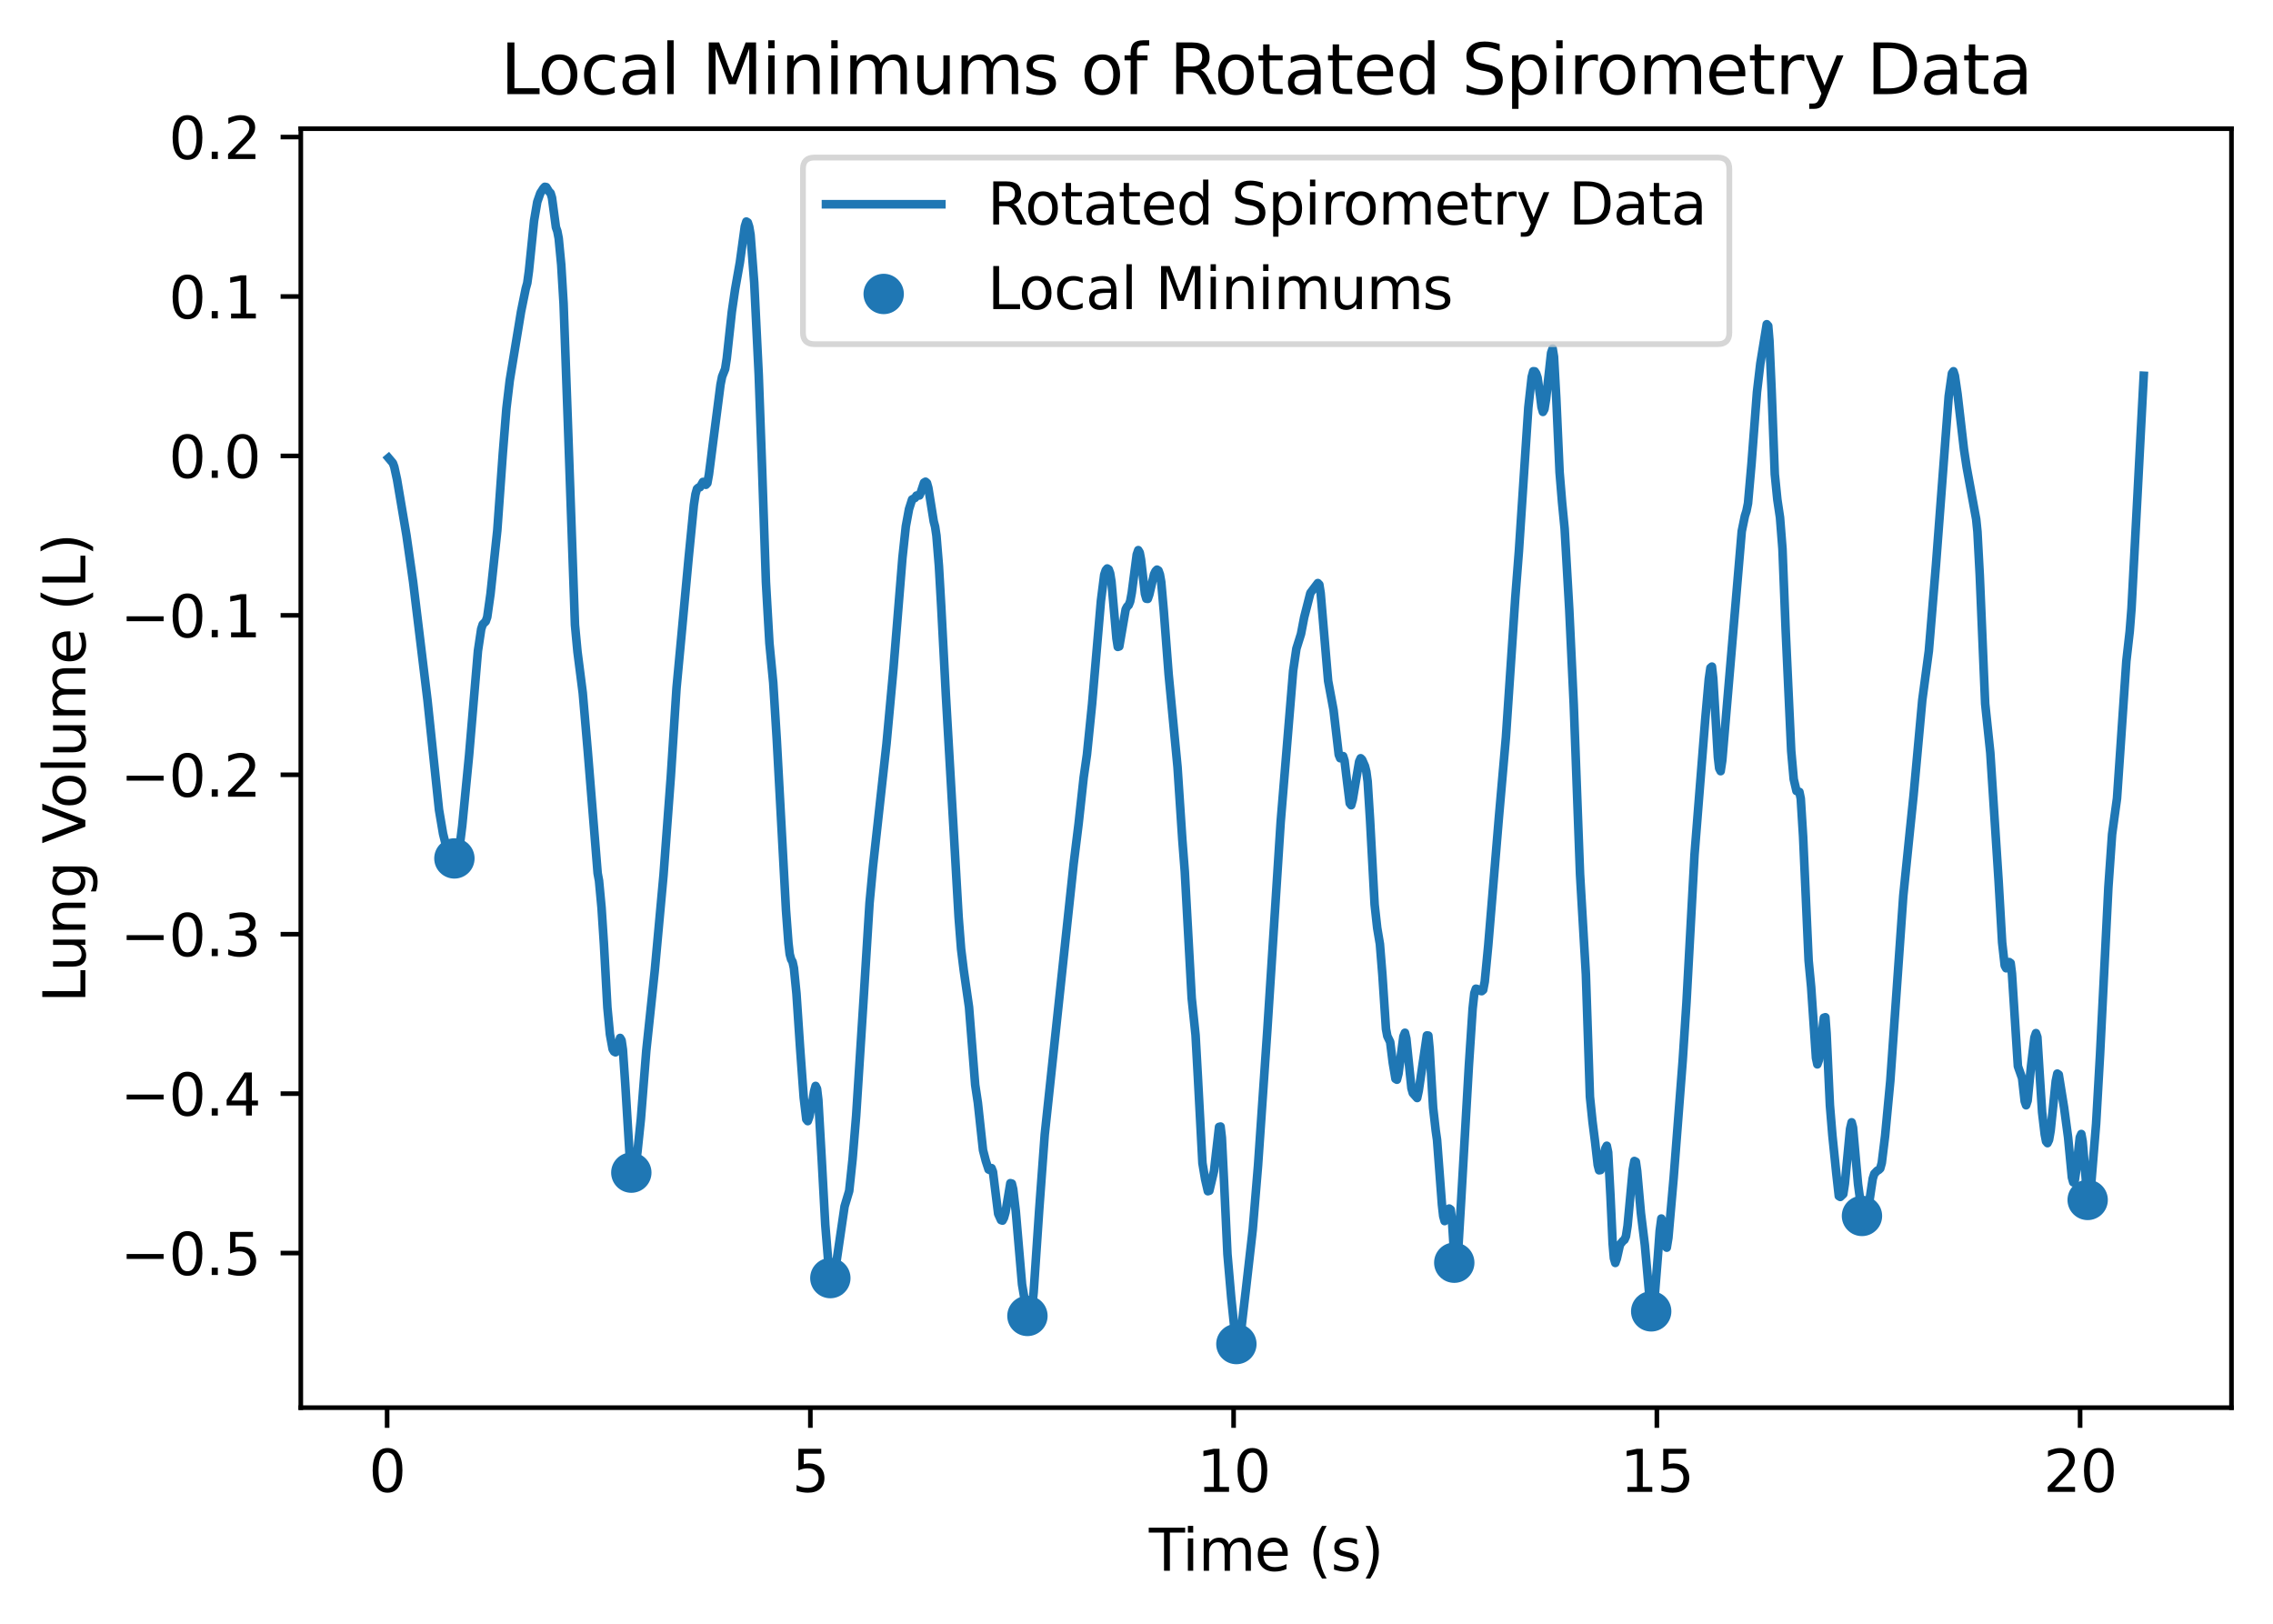 <?xml version="1.0" encoding="utf-8" standalone="no"?>
<!DOCTYPE svg PUBLIC "-//W3C//DTD SVG 1.1//EN"
  "http://www.w3.org/Graphics/SVG/1.1/DTD/svg11.dtd">
<svg xmlns:xlink="http://www.w3.org/1999/xlink" width="394.161pt" height="281.634pt" viewBox="0 0 394.161 281.634" xmlns="http://www.w3.org/2000/svg" version="1.1">
 <defs>
  <style type="text/css">*{stroke-linejoin: round; stroke-linecap: butt}</style>
 </defs>
 <g id="figure_1">
  <g id="patch_1">
   <path d="M 0 281.634 
L 394.161 281.634 
L 394.161 0 
L 0 0 
z
" style="fill: #ffffff"/>
  </g>
  <g id="axes_1">
   <g id="patch_2">
    <path d="M 52.161 244.078 
L 386.961 244.078 
L 386.961 22.318 
L 52.161 22.318 
z
" style="fill: #ffffff"/>
   </g>
   <g id="PathCollection_1">
    <defs>
     <path id="m8803492c2d" d="M 0 3 
C 0.796 3 1.559 2.684 2.121 2.121 
C 2.684 1.559 3 0.796 3 0 
C 3 -0.796 2.684 -1.559 2.121 -2.121 
C 1.559 -2.684 0.796 -3 0 -3 
C -0.796 -3 -1.559 -2.684 -2.121 -2.121 
C -2.684 -1.559 -3 -0.796 -3 0 
C -3 0.796 -2.684 1.559 -2.121 2.121 
C -1.559 2.684 -0.796 3 0 3 
z
" style="stroke: #1f77b4"/>
    </defs>
    <g clip-path="url(#pc2ffb46dac)">
     <use xlink:href="#m8803492c2d" x="78.797" y="148.844" style="fill: #1f77b4; stroke: #1f77b4"/>
     <use xlink:href="#m8803492c2d" x="109.477" y="203.326" style="fill: #1f77b4; stroke: #1f77b4"/>
     <use xlink:href="#m8803492c2d" x="143.99" y="221.612" style="fill: #1f77b4; stroke: #1f77b4"/>
     <use xlink:href="#m8803492c2d" x="178.167" y="228.172" style="fill: #1f77b4; stroke: #1f77b4"/>
     <use xlink:href="#m8803492c2d" x="214.401" y="233.048" style="fill: #1f77b4; stroke: #1f77b4"/>
     <use xlink:href="#m8803492c2d" x="252.184" y="218.942" style="fill: #1f77b4; stroke: #1f77b4"/>
     <use xlink:href="#m8803492c2d" x="286.334" y="227.38" style="fill: #1f77b4; stroke: #1f77b4"/>
     <use xlink:href="#m8803492c2d" x="322.883" y="210.834" style="fill: #1f77b4; stroke: #1f77b4"/>
     <use xlink:href="#m8803492c2d" x="362.022" y="208.059" style="fill: #1f77b4; stroke: #1f77b4"/>
    </g>
   </g>
   <g id="matplotlib.axis_1">
    <g id="xtick_1">
     <g id="line2d_1">
      <defs>
       <path id="m0cca3b0b23" d="M 0 0 
L 0 3.5 
" style="stroke: #000000; stroke-width: 0.8"/>
      </defs>
      <g>
       <use xlink:href="#m0cca3b0b23" x="67.13" y="244.078" style="stroke: #000000; stroke-width: 0.8"/>
      </g>
     </g>
     <g id="text_1">
      <!-- 0 -->
      <g transform="translate(63.949 258.677) scale(0.1 -0.1)">
       <defs>
        <path id="DejaVuSans-30" d="M 2034 4250 
Q 1547 4250 1301 3770 
Q 1056 3291 1056 2328 
Q 1056 1369 1301 889 
Q 1547 409 2034 409 
Q 2525 409 2770 889 
Q 3016 1369 3016 2328 
Q 3016 3291 2770 3770 
Q 2525 4250 2034 4250 
z
M 2034 4750 
Q 2819 4750 3233 4129 
Q 3647 3509 3647 2328 
Q 3647 1150 3233 529 
Q 2819 -91 2034 -91 
Q 1250 -91 836 529 
Q 422 1150 422 2328 
Q 422 3509 836 4129 
Q 1250 4750 2034 4750 
z
" transform="scale(0.016)"/>
       </defs>
       <use xlink:href="#DejaVuSans-30"/>
      </g>
     </g>
    </g>
    <g id="xtick_2">
     <g id="line2d_2">
      <g>
       <use xlink:href="#m0cca3b0b23" x="140.525" y="244.078" style="stroke: #000000; stroke-width: 0.8"/>
      </g>
     </g>
     <g id="text_2">
      <!-- 5 -->
      <g transform="translate(137.344 258.677) scale(0.1 -0.1)">
       <defs>
        <path id="DejaVuSans-35" d="M 691 4666 
L 3169 4666 
L 3169 4134 
L 1269 4134 
L 1269 2991 
Q 1406 3038 1543 3061 
Q 1681 3084 1819 3084 
Q 2600 3084 3056 2656 
Q 3513 2228 3513 1497 
Q 3513 744 3044 326 
Q 2575 -91 1722 -91 
Q 1428 -91 1123 -41 
Q 819 9 494 109 
L 494 744 
Q 775 591 1075 516 
Q 1375 441 1709 441 
Q 2250 441 2565 725 
Q 2881 1009 2881 1497 
Q 2881 1984 2565 2268 
Q 2250 2553 1709 2553 
Q 1456 2553 1204 2497 
Q 953 2441 691 2322 
L 691 4666 
z
" transform="scale(0.016)"/>
       </defs>
       <use xlink:href="#DejaVuSans-35"/>
      </g>
     </g>
    </g>
    <g id="xtick_3">
     <g id="line2d_3">
      <g>
       <use xlink:href="#m0cca3b0b23" x="213.92" y="244.078" style="stroke: #000000; stroke-width: 0.8"/>
      </g>
     </g>
     <g id="text_3">
      <!-- 10 -->
      <g transform="translate(207.557 258.677) scale(0.1 -0.1)">
       <defs>
        <path id="DejaVuSans-31" d="M 794 531 
L 1825 531 
L 1825 4091 
L 703 3866 
L 703 4441 
L 1819 4666 
L 2450 4666 
L 2450 531 
L 3481 531 
L 3481 0 
L 794 0 
L 794 531 
z
" transform="scale(0.016)"/>
       </defs>
       <use xlink:href="#DejaVuSans-31"/>
       <use xlink:href="#DejaVuSans-30" x="63.623"/>
      </g>
     </g>
    </g>
    <g id="xtick_4">
     <g id="line2d_4">
      <g>
       <use xlink:href="#m0cca3b0b23" x="287.315" y="244.078" style="stroke: #000000; stroke-width: 0.8"/>
      </g>
     </g>
     <g id="text_4">
      <!-- 15 -->
      <g transform="translate(280.952 258.677) scale(0.1 -0.1)">
       <use xlink:href="#DejaVuSans-31"/>
       <use xlink:href="#DejaVuSans-35" x="63.623"/>
      </g>
     </g>
    </g>
    <g id="xtick_5">
     <g id="line2d_5">
      <g>
       <use xlink:href="#m0cca3b0b23" x="360.709" y="244.078" style="stroke: #000000; stroke-width: 0.8"/>
      </g>
     </g>
     <g id="text_5">
      <!-- 20 -->
      <g transform="translate(354.347 258.677) scale(0.1 -0.1)">
       <defs>
        <path id="DejaVuSans-32" d="M 1228 531 
L 3431 531 
L 3431 0 
L 469 0 
L 469 531 
Q 828 903 1448 1529 
Q 2069 2156 2228 2338 
Q 2531 2678 2651 2914 
Q 2772 3150 2772 3378 
Q 2772 3750 2511 3984 
Q 2250 4219 1831 4219 
Q 1534 4219 1204 4116 
Q 875 4013 500 3803 
L 500 4441 
Q 881 4594 1212 4672 
Q 1544 4750 1819 4750 
Q 2544 4750 2975 4387 
Q 3406 4025 3406 3419 
Q 3406 3131 3298 2873 
Q 3191 2616 2906 2266 
Q 2828 2175 2409 1742 
Q 1991 1309 1228 531 
z
" transform="scale(0.016)"/>
       </defs>
       <use xlink:href="#DejaVuSans-32"/>
       <use xlink:href="#DejaVuSans-30" x="63.623"/>
      </g>
     </g>
    </g>
    <g id="text_6">
     <!-- Time (s) -->
     <g transform="translate(199.232 272.355) scale(0.1 -0.1)">
      <defs>
       <path id="DejaVuSans-54" d="M -19 4666 
L 3928 4666 
L 3928 4134 
L 2272 4134 
L 2272 0 
L 1638 0 
L 1638 4134 
L -19 4134 
L -19 4666 
z
" transform="scale(0.016)"/>
       <path id="DejaVuSans-69" d="M 603 3500 
L 1178 3500 
L 1178 0 
L 603 0 
L 603 3500 
z
M 603 4863 
L 1178 4863 
L 1178 4134 
L 603 4134 
L 603 4863 
z
" transform="scale(0.016)"/>
       <path id="DejaVuSans-6d" d="M 3328 2828 
Q 3544 3216 3844 3400 
Q 4144 3584 4550 3584 
Q 5097 3584 5394 3201 
Q 5691 2819 5691 2113 
L 5691 0 
L 5113 0 
L 5113 2094 
Q 5113 2597 4934 2840 
Q 4756 3084 4391 3084 
Q 3944 3084 3684 2787 
Q 3425 2491 3425 1978 
L 3425 0 
L 2847 0 
L 2847 2094 
Q 2847 2600 2669 2842 
Q 2491 3084 2119 3084 
Q 1678 3084 1418 2786 
Q 1159 2488 1159 1978 
L 1159 0 
L 581 0 
L 581 3500 
L 1159 3500 
L 1159 2956 
Q 1356 3278 1631 3431 
Q 1906 3584 2284 3584 
Q 2666 3584 2933 3390 
Q 3200 3197 3328 2828 
z
" transform="scale(0.016)"/>
       <path id="DejaVuSans-65" d="M 3597 1894 
L 3597 1613 
L 953 1613 
Q 991 1019 1311 708 
Q 1631 397 2203 397 
Q 2534 397 2845 478 
Q 3156 559 3463 722 
L 3463 178 
Q 3153 47 2828 -22 
Q 2503 -91 2169 -91 
Q 1331 -91 842 396 
Q 353 884 353 1716 
Q 353 2575 817 3079 
Q 1281 3584 2069 3584 
Q 2775 3584 3186 3129 
Q 3597 2675 3597 1894 
z
M 3022 2063 
Q 3016 2534 2758 2815 
Q 2500 3097 2075 3097 
Q 1594 3097 1305 2825 
Q 1016 2553 972 2059 
L 3022 2063 
z
" transform="scale(0.016)"/>
       <path id="DejaVuSans-20" transform="scale(0.016)"/>
       <path id="DejaVuSans-28" d="M 1984 4856 
Q 1566 4138 1362 3434 
Q 1159 2731 1159 2009 
Q 1159 1288 1364 580 
Q 1569 -128 1984 -844 
L 1484 -844 
Q 1016 -109 783 600 
Q 550 1309 550 2009 
Q 550 2706 781 3412 
Q 1013 4119 1484 4856 
L 1984 4856 
z
" transform="scale(0.016)"/>
       <path id="DejaVuSans-73" d="M 2834 3397 
L 2834 2853 
Q 2591 2978 2328 3040 
Q 2066 3103 1784 3103 
Q 1356 3103 1142 2972 
Q 928 2841 928 2578 
Q 928 2378 1081 2264 
Q 1234 2150 1697 2047 
L 1894 2003 
Q 2506 1872 2764 1633 
Q 3022 1394 3022 966 
Q 3022 478 2636 193 
Q 2250 -91 1575 -91 
Q 1294 -91 989 -36 
Q 684 19 347 128 
L 347 722 
Q 666 556 975 473 
Q 1284 391 1588 391 
Q 1994 391 2212 530 
Q 2431 669 2431 922 
Q 2431 1156 2273 1281 
Q 2116 1406 1581 1522 
L 1381 1569 
Q 847 1681 609 1914 
Q 372 2147 372 2553 
Q 372 3047 722 3315 
Q 1072 3584 1716 3584 
Q 2034 3584 2315 3537 
Q 2597 3491 2834 3397 
z
" transform="scale(0.016)"/>
       <path id="DejaVuSans-29" d="M 513 4856 
L 1013 4856 
Q 1481 4119 1714 3412 
Q 1947 2706 1947 2009 
Q 1947 1309 1714 600 
Q 1481 -109 1013 -844 
L 513 -844 
Q 928 -128 1133 580 
Q 1338 1288 1338 2009 
Q 1338 2731 1133 3434 
Q 928 4138 513 4856 
z
" transform="scale(0.016)"/>
      </defs>
      <use xlink:href="#DejaVuSans-54"/>
      <use xlink:href="#DejaVuSans-69" x="57.959"/>
      <use xlink:href="#DejaVuSans-6d" x="85.742"/>
      <use xlink:href="#DejaVuSans-65" x="183.154"/>
      <use xlink:href="#DejaVuSans-20" x="244.678"/>
      <use xlink:href="#DejaVuSans-28" x="276.465"/>
      <use xlink:href="#DejaVuSans-73" x="315.479"/>
      <use xlink:href="#DejaVuSans-29" x="367.578"/>
     </g>
    </g>
   </g>
   <g id="matplotlib.axis_2">
    <g id="ytick_1">
     <g id="line2d_6">
      <defs>
       <path id="m5f3cc43d1c" d="M 0 0 
L -3.5 0 
" style="stroke: #000000; stroke-width: 0.8"/>
      </defs>
      <g>
       <use xlink:href="#m5f3cc43d1c" x="52.161" y="217.271" style="stroke: #000000; stroke-width: 0.8"/>
      </g>
     </g>
     <g id="text_7">
      <!-- −0.5 -->
      <g transform="translate(20.878 221.07) scale(0.1 -0.1)">
       <defs>
        <path id="DejaVuSans-2212" d="M 678 2272 
L 4684 2272 
L 4684 1741 
L 678 1741 
L 678 2272 
z
" transform="scale(0.016)"/>
        <path id="DejaVuSans-2e" d="M 684 794 
L 1344 794 
L 1344 0 
L 684 0 
L 684 794 
z
" transform="scale(0.016)"/>
       </defs>
       <use xlink:href="#DejaVuSans-2212"/>
       <use xlink:href="#DejaVuSans-30" x="83.789"/>
       <use xlink:href="#DejaVuSans-2e" x="147.412"/>
       <use xlink:href="#DejaVuSans-35" x="179.199"/>
      </g>
     </g>
    </g>
    <g id="ytick_2">
     <g id="line2d_7">
      <g>
       <use xlink:href="#m5f3cc43d1c" x="52.161" y="189.628" style="stroke: #000000; stroke-width: 0.8"/>
      </g>
     </g>
     <g id="text_8">
      <!-- −0.4 -->
      <g transform="translate(20.878 193.427) scale(0.1 -0.1)">
       <defs>
        <path id="DejaVuSans-34" d="M 2419 4116 
L 825 1625 
L 2419 1625 
L 2419 4116 
z
M 2253 4666 
L 3047 4666 
L 3047 1625 
L 3713 1625 
L 3713 1100 
L 3047 1100 
L 3047 0 
L 2419 0 
L 2419 1100 
L 313 1100 
L 313 1709 
L 2253 4666 
z
" transform="scale(0.016)"/>
       </defs>
       <use xlink:href="#DejaVuSans-2212"/>
       <use xlink:href="#DejaVuSans-30" x="83.789"/>
       <use xlink:href="#DejaVuSans-2e" x="147.412"/>
       <use xlink:href="#DejaVuSans-34" x="179.199"/>
      </g>
     </g>
    </g>
    <g id="ytick_3">
     <g id="line2d_8">
      <g>
       <use xlink:href="#m5f3cc43d1c" x="52.161" y="161.985" style="stroke: #000000; stroke-width: 0.8"/>
      </g>
     </g>
     <g id="text_9">
      <!-- −0.3 -->
      <g transform="translate(20.878 165.784) scale(0.1 -0.1)">
       <defs>
        <path id="DejaVuSans-33" d="M 2597 2516 
Q 3050 2419 3304 2112 
Q 3559 1806 3559 1356 
Q 3559 666 3084 287 
Q 2609 -91 1734 -91 
Q 1441 -91 1130 -33 
Q 819 25 488 141 
L 488 750 
Q 750 597 1062 519 
Q 1375 441 1716 441 
Q 2309 441 2620 675 
Q 2931 909 2931 1356 
Q 2931 1769 2642 2001 
Q 2353 2234 1838 2234 
L 1294 2234 
L 1294 2753 
L 1863 2753 
Q 2328 2753 2575 2939 
Q 2822 3125 2822 3475 
Q 2822 3834 2567 4026 
Q 2313 4219 1838 4219 
Q 1578 4219 1281 4162 
Q 984 4106 628 3988 
L 628 4550 
Q 988 4650 1302 4700 
Q 1616 4750 1894 4750 
Q 2613 4750 3031 4423 
Q 3450 4097 3450 3541 
Q 3450 3153 3228 2886 
Q 3006 2619 2597 2516 
z
" transform="scale(0.016)"/>
       </defs>
       <use xlink:href="#DejaVuSans-2212"/>
       <use xlink:href="#DejaVuSans-30" x="83.789"/>
       <use xlink:href="#DejaVuSans-2e" x="147.412"/>
       <use xlink:href="#DejaVuSans-33" x="179.199"/>
      </g>
     </g>
    </g>
    <g id="ytick_4">
     <g id="line2d_9">
      <g>
       <use xlink:href="#m5f3cc43d1c" x="52.161" y="134.341" style="stroke: #000000; stroke-width: 0.8"/>
      </g>
     </g>
     <g id="text_10">
      <!-- −0.2 -->
      <g transform="translate(20.878 138.141) scale(0.1 -0.1)">
       <use xlink:href="#DejaVuSans-2212"/>
       <use xlink:href="#DejaVuSans-30" x="83.789"/>
       <use xlink:href="#DejaVuSans-2e" x="147.412"/>
       <use xlink:href="#DejaVuSans-32" x="179.199"/>
      </g>
     </g>
    </g>
    <g id="ytick_5">
     <g id="line2d_10">
      <g>
       <use xlink:href="#m5f3cc43d1c" x="52.161" y="106.698" style="stroke: #000000; stroke-width: 0.8"/>
      </g>
     </g>
     <g id="text_11">
      <!-- −0.1 -->
      <g transform="translate(20.878 110.497) scale(0.1 -0.1)">
       <use xlink:href="#DejaVuSans-2212"/>
       <use xlink:href="#DejaVuSans-30" x="83.789"/>
       <use xlink:href="#DejaVuSans-2e" x="147.412"/>
       <use xlink:href="#DejaVuSans-31" x="179.199"/>
      </g>
     </g>
    </g>
    <g id="ytick_6">
     <g id="line2d_11">
      <g>
       <use xlink:href="#m5f3cc43d1c" x="52.161" y="79.055" style="stroke: #000000; stroke-width: 0.8"/>
      </g>
     </g>
     <g id="text_12">
      <!-- 0.0 -->
      <g transform="translate(29.258 82.854) scale(0.1 -0.1)">
       <use xlink:href="#DejaVuSans-30"/>
       <use xlink:href="#DejaVuSans-2e" x="63.623"/>
       <use xlink:href="#DejaVuSans-30" x="95.41"/>
      </g>
     </g>
    </g>
    <g id="ytick_7">
     <g id="line2d_12">
      <g>
       <use xlink:href="#m5f3cc43d1c" x="52.161" y="51.412" style="stroke: #000000; stroke-width: 0.8"/>
      </g>
     </g>
     <g id="text_13">
      <!-- 0.1 -->
      <g transform="translate(29.258 55.211) scale(0.1 -0.1)">
       <use xlink:href="#DejaVuSans-30"/>
       <use xlink:href="#DejaVuSans-2e" x="63.623"/>
       <use xlink:href="#DejaVuSans-31" x="95.41"/>
      </g>
     </g>
    </g>
    <g id="ytick_8">
     <g id="line2d_13">
      <g>
       <use xlink:href="#m5f3cc43d1c" x="52.161" y="23.768" style="stroke: #000000; stroke-width: 0.8"/>
      </g>
     </g>
     <g id="text_14">
      <!-- 0.2 -->
      <g transform="translate(29.258 27.568) scale(0.1 -0.1)">
       <use xlink:href="#DejaVuSans-30"/>
       <use xlink:href="#DejaVuSans-2e" x="63.623"/>
       <use xlink:href="#DejaVuSans-32" x="95.41"/>
      </g>
     </g>
    </g>
    <g id="text_15">
     <!-- Lung Volume (L) -->
     <g transform="translate(14.798 173.871) rotate(-90) scale(0.1 -0.1)">
      <defs>
       <path id="DejaVuSans-4c" d="M 628 4666 
L 1259 4666 
L 1259 531 
L 3531 531 
L 3531 0 
L 628 0 
L 628 4666 
z
" transform="scale(0.016)"/>
       <path id="DejaVuSans-75" d="M 544 1381 
L 544 3500 
L 1119 3500 
L 1119 1403 
Q 1119 906 1312 657 
Q 1506 409 1894 409 
Q 2359 409 2629 706 
Q 2900 1003 2900 1516 
L 2900 3500 
L 3475 3500 
L 3475 0 
L 2900 0 
L 2900 538 
Q 2691 219 2414 64 
Q 2138 -91 1772 -91 
Q 1169 -91 856 284 
Q 544 659 544 1381 
z
M 1991 3584 
L 1991 3584 
z
" transform="scale(0.016)"/>
       <path id="DejaVuSans-6e" d="M 3513 2113 
L 3513 0 
L 2938 0 
L 2938 2094 
Q 2938 2591 2744 2837 
Q 2550 3084 2163 3084 
Q 1697 3084 1428 2787 
Q 1159 2491 1159 1978 
L 1159 0 
L 581 0 
L 581 3500 
L 1159 3500 
L 1159 2956 
Q 1366 3272 1645 3428 
Q 1925 3584 2291 3584 
Q 2894 3584 3203 3211 
Q 3513 2838 3513 2113 
z
" transform="scale(0.016)"/>
       <path id="DejaVuSans-67" d="M 2906 1791 
Q 2906 2416 2648 2759 
Q 2391 3103 1925 3103 
Q 1463 3103 1205 2759 
Q 947 2416 947 1791 
Q 947 1169 1205 825 
Q 1463 481 1925 481 
Q 2391 481 2648 825 
Q 2906 1169 2906 1791 
z
M 3481 434 
Q 3481 -459 3084 -895 
Q 2688 -1331 1869 -1331 
Q 1566 -1331 1297 -1286 
Q 1028 -1241 775 -1147 
L 775 -588 
Q 1028 -725 1275 -790 
Q 1522 -856 1778 -856 
Q 2344 -856 2625 -561 
Q 2906 -266 2906 331 
L 2906 616 
Q 2728 306 2450 153 
Q 2172 0 1784 0 
Q 1141 0 747 490 
Q 353 981 353 1791 
Q 353 2603 747 3093 
Q 1141 3584 1784 3584 
Q 2172 3584 2450 3431 
Q 2728 3278 2906 2969 
L 2906 3500 
L 3481 3500 
L 3481 434 
z
" transform="scale(0.016)"/>
       <path id="DejaVuSans-56" d="M 1831 0 
L 50 4666 
L 709 4666 
L 2188 738 
L 3669 4666 
L 4325 4666 
L 2547 0 
L 1831 0 
z
" transform="scale(0.016)"/>
       <path id="DejaVuSans-6f" d="M 1959 3097 
Q 1497 3097 1228 2736 
Q 959 2375 959 1747 
Q 959 1119 1226 758 
Q 1494 397 1959 397 
Q 2419 397 2687 759 
Q 2956 1122 2956 1747 
Q 2956 2369 2687 2733 
Q 2419 3097 1959 3097 
z
M 1959 3584 
Q 2709 3584 3137 3096 
Q 3566 2609 3566 1747 
Q 3566 888 3137 398 
Q 2709 -91 1959 -91 
Q 1206 -91 779 398 
Q 353 888 353 1747 
Q 353 2609 779 3096 
Q 1206 3584 1959 3584 
z
" transform="scale(0.016)"/>
       <path id="DejaVuSans-6c" d="M 603 4863 
L 1178 4863 
L 1178 0 
L 603 0 
L 603 4863 
z
" transform="scale(0.016)"/>
      </defs>
      <use xlink:href="#DejaVuSans-4c"/>
      <use xlink:href="#DejaVuSans-75" x="53.963"/>
      <use xlink:href="#DejaVuSans-6e" x="117.342"/>
      <use xlink:href="#DejaVuSans-67" x="180.721"/>
      <use xlink:href="#DejaVuSans-20" x="244.197"/>
      <use xlink:href="#DejaVuSans-56" x="275.984"/>
      <use xlink:href="#DejaVuSans-6f" x="336.643"/>
      <use xlink:href="#DejaVuSans-6c" x="397.824"/>
      <use xlink:href="#DejaVuSans-75" x="425.607"/>
      <use xlink:href="#DejaVuSans-6d" x="488.986"/>
      <use xlink:href="#DejaVuSans-65" x="586.398"/>
      <use xlink:href="#DejaVuSans-20" x="647.922"/>
      <use xlink:href="#DejaVuSans-28" x="679.709"/>
      <use xlink:href="#DejaVuSans-4c" x="718.723"/>
      <use xlink:href="#DejaVuSans-29" x="774.436"/>
     </g>
    </g>
   </g>
   <g id="line2d_14">
    <path d="M 67.379 79.402 
L 68.128 80.291 
L 68.372 80.96 
L 68.847 83.137 
L 70.482 92.807 
L 71.633 100.862 
L 74.124 121.339 
L 76.128 140.415 
L 76.829 144.548 
L 77.548 147.458 
L 77.796 147.868 
L 78.302 147.958 
L 78.551 148.283 
L 79.045 149.212 
L 79.303 148.978 
L 79.574 147.799 
L 80.15 143.2 
L 81.346 130.928 
L 82.881 112.854 
L 83.445 109.073 
L 83.711 108.257 
L 84.226 107.746 
L 84.491 106.995 
L 85.058 102.978 
L 86.235 91.975 
L 87.194 78.583 
L 87.816 70.826 
L 88.396 65.95 
L 90.348 54.067 
L 91.169 50.031 
L 91.437 49.065 
L 91.722 46.98 
L 92.611 38.278 
L 93.167 35.012 
L 93.697 33.488 
L 94.217 32.676 
L 94.475 32.398 
L 94.728 32.443 
L 95.224 33.242 
L 95.475 33.481 
L 95.717 34.278 
L 96.403 39.404 
L 96.647 40.094 
L 96.883 41.323 
L 97.323 45.909 
L 97.731 52.667 
L 98.452 72.7 
L 99.704 108.346 
L 100.143 113.018 
L 101.054 120.146 
L 101.921 130.2 
L 103.64 151.422 
L 103.875 152.693 
L 104.314 157.385 
L 104.728 163.713 
L 105.328 174.687 
L 105.768 179.336 
L 106.237 181.919 
L 106.485 182.33 
L 106.737 182.462 
L 106.999 181.906 
L 107.535 179.974 
L 107.783 180.385 
L 108.014 181.978 
L 108.432 188.046 
L 109.251 201.409 
L 109.477 203.326 
L 109.716 204.339 
L 109.976 203.867 
L 110.546 199.676 
L 111.137 194.005 
L 112.073 182.163 
L 113.547 168.256 
L 115.06 151.729 
L 116.327 134.662 
L 117.315 119.311 
L 118.218 109.682 
L 119.425 96.655 
L 120.321 87.567 
L 120.602 85.699 
L 120.87 84.756 
L 121.127 84.543 
L 121.382 84.481 
L 121.903 83.56 
L 122.156 83.648 
L 122.404 84.059 
L 122.662 83.781 
L 122.938 82.257 
L 124.944 66.679 
L 125.219 65.305 
L 125.746 63.977 
L 126.027 62.151 
L 126.907 54.071 
L 127.472 50.184 
L 128.303 45.482 
L 129.156 39.275 
L 129.423 38.418 
L 129.674 38.571 
L 129.917 39.326 
L 130.151 40.705 
L 130.79 49.014 
L 131.57 64.98 
L 132.111 79.974 
L 132.819 100.907 
L 133.424 111.516 
L 134.085 118.361 
L 134.701 128.26 
L 136.297 157.807 
L 136.721 163.488 
L 136.946 165.449 
L 137.187 166.334 
L 137.434 166.767 
L 137.672 167.845 
L 138.115 172.3 
L 138.739 181.621 
L 139.373 190.318 
L 139.825 194.087 
L 140.074 194.389 
L 140.339 193.66 
L 140.885 191.062 
L 141.166 189.236 
L 141.433 188.293 
L 141.68 188.791 
L 141.906 190.708 
L 142.511 201.295 
L 143.11 212.377 
L 143.754 220.34 
L 143.99 221.612 
L 144.241 221.808 
L 144.498 221.553 
L 144.764 220.738 
L 146.458 209.18 
L 147.259 206.501 
L 147.848 200.957 
L 148.466 193.456 
L 149.787 172.756 
L 150.787 156.569 
L 151.389 150.164 
L 153.732 128.956 
L 154.94 115.847 
L 156.492 96.72 
L 157.08 91.264 
L 157.631 88.279 
L 158.164 86.606 
L 158.676 86.33 
L 158.935 85.924 
L 159.443 85.907 
L 159.707 85.286 
L 160.238 83.678 
L 160.494 83.529 
L 160.745 83.747 
L 160.986 84.61 
L 161.916 90.402 
L 162.156 91.329 
L 162.387 92.88 
L 162.818 98.153 
L 163.221 105.211 
L 164.014 120.381 
L 166.237 159.069 
L 166.664 164.556 
L 167.118 168.216 
L 168.039 174.633 
L 169.109 188.128 
L 169.572 191.209 
L 170.466 199.433 
L 170.947 201.289 
L 171.432 202.777 
L 171.685 202.887 
L 171.944 202.544 
L 172.188 203.17 
L 173.096 210.471 
L 173.588 211.551 
L 173.841 211.64 
L 174.102 211.147 
L 174.37 210.181 
L 175.206 205.154 
L 175.459 205.221 
L 175.698 206.192 
L 176.149 210.045 
L 177.232 222.701 
L 178.167 228.172 
L 178.415 228.583 
L 178.673 228.284 
L 178.947 226.954 
L 179.243 224.096 
L 180.218 209.63 
L 181.169 196.713 
L 186.176 149.826 
L 187.04 142.842 
L 187.92 134.803 
L 188.486 130.849 
L 189.377 122.081 
L 190.91 104.197 
L 191.484 99.664 
L 191.75 98.871 
L 192.008 98.573 
L 192.26 98.726 
L 192.504 99.395 
L 192.736 100.839 
L 193.607 110.699 
L 193.839 112.164 
L 194.094 112.079 
L 195.204 105.657 
L 195.465 105.164 
L 195.723 104.928 
L 195.986 104.264 
L 196.262 102.76 
L 197.121 96.164 
L 197.387 95.391 
L 197.634 95.802 
L 197.87 97.051 
L 198.544 102.972 
L 198.786 103.813 
L 199.039 103.838 
L 199.304 103.087 
L 200.117 99.587 
L 200.38 99.03 
L 200.637 98.773 
L 200.889 98.926 
L 201.133 99.596 
L 201.367 100.91 
L 201.803 105.818 
L 202.655 116.945 
L 204.195 133.003 
L 205.026 145.593 
L 205.452 151.104 
L 206.652 173.051 
L 207.32 179.467 
L 207.721 186.696 
L 208.516 201.675 
L 208.982 204.475 
L 209.46 206.545 
L 209.715 206.462 
L 210.527 203.028 
L 211.401 195.4 
L 211.656 195.337 
L 211.881 197.254 
L 212.274 205.109 
L 212.853 217.461 
L 213.504 224.996 
L 214.171 231.412 
L 214.641 233.998 
L 214.904 233.377 
L 216.065 223.491 
L 217.232 213.239 
L 218.157 202.085 
L 219.774 178.523 
L 222.081 142.538 
L 224.244 116.316 
L 224.809 112.47 
L 225.608 109.917 
L 226.158 107.04 
L 227.236 102.813 
L 228.53 101.103 
L 228.78 101.363 
L 229.013 102.828 
L 230.312 118.069 
L 231.253 123.13 
L 232.154 130.86 
L 232.399 131.465 
L 232.912 131.106 
L 233.155 131.882 
L 233.607 135.63 
L 234.061 139.291 
L 234.31 139.616 
L 234.578 138.65 
L 235.691 132.056 
L 235.953 131.478 
L 236.204 131.715 
L 236.695 132.836 
L 236.935 133.785 
L 237.164 135.507 
L 237.575 142.029 
L 238.373 156.853 
L 238.821 160.902 
L 239.288 163.68 
L 239.717 168.975 
L 240.34 178.402 
L 240.576 179.651 
L 241.069 180.666 
L 241.523 184.281 
L 241.99 187.06 
L 242.242 187.213 
L 242.511 186.161 
L 243.367 179.717 
L 243.631 179.075 
L 243.87 180.067 
L 244.759 188.7 
L 245 189.542 
L 245.749 190.385 
L 246.021 189.139 
L 247.432 179.537 
L 247.686 179.561 
L 247.906 181.821 
L 248.517 192.066 
L 248.967 196.028 
L 249.197 197.643 
L 249.622 203.239 
L 250.047 208.878 
L 250.272 210.86 
L 250.513 211.722 
L 250.773 211.273 
L 251.306 209.556 
L 251.558 209.731 
L 251.785 211.518 
L 252.403 221.267 
L 252.679 219.807 
L 253.352 208.584 
L 254.718 184.784 
L 255.371 174.874 
L 255.664 172.211 
L 255.93 171.439 
L 256.183 171.484 
L 256.686 171.81 
L 256.939 171.856 
L 257.196 171.643 
L 257.471 170.204 
L 258.07 163.995 
L 259.921 141.773 
L 261.142 127.823 
L 262.768 103.597 
L 263.394 95.558 
L 265.03 70.641 
L 265.616 65.357 
L 265.884 64.37 
L 266.138 64.393 
L 266.386 64.762 
L 266.629 65.495 
L 267.089 68.747 
L 267.316 70.578 
L 267.558 71.419 
L 267.819 70.947 
L 268.098 69.228 
L 268.978 61.192 
L 269.243 60.441 
L 269.476 61.841 
L 269.877 69.095 
L 270.45 81.898 
L 270.881 87.129 
L 271.322 91.651 
L 272.13 105.764 
L 272.904 122.181 
L 273.994 151.571 
L 275.008 168.956 
L 275.711 190.168 
L 276.155 194.475 
L 276.61 198.05 
L 277.06 201.99 
L 277.3 202.916 
L 277.555 202.875 
L 278.097 200.512 
L 278.371 199.16 
L 278.632 198.667 
L 278.869 199.808 
L 279.267 207.274 
L 279.652 215.645 
L 279.869 218.164 
L 280.11 218.983 
L 280.375 218.233 
L 280.919 215.808 
L 281.436 215.166 
L 281.693 214.974 
L 281.955 214.374 
L 282.236 212.548 
L 283.142 202.791 
L 283.417 201.308 
L 283.669 201.439 
L 283.899 203.054 
L 284.553 210.372 
L 285.234 215.885 
L 286.105 225.656 
L 286.334 227.38 
L 286.586 227.511 
L 286.867 225.665 
L 287.49 217.842 
L 287.809 213.436 
L 288.094 211.288 
L 288.34 211.828 
L 288.786 216.049 
L 289.035 216.33 
L 289.315 214.611 
L 290.229 204.209 
L 291.799 183.853 
L 292.454 173.814 
L 293.847 148.187 
L 295.717 124.609 
L 296.326 117.733 
L 296.609 115.8 
L 296.866 115.587 
L 297.09 117.59 
L 297.904 131.299 
L 298.129 133.237 
L 298.376 133.712 
L 298.658 131.844 
L 302.035 92.126 
L 302.582 89.464 
L 302.848 88.626 
L 303.122 87.273 
L 303.731 80.375 
L 304.675 67.992 
L 305.256 63.051 
L 306.372 56.22 
L 306.622 56.502 
L 306.838 59.084 
L 307.218 67.735 
L 307.766 82.216 
L 308.209 86.629 
L 308.671 89.729 
L 309.099 95.176 
L 309.653 109.289 
L 310.614 130.201 
L 311.05 135.107 
L 311.528 137.154 
L 312.033 137.308 
L 312.27 138.472 
L 312.68 145.101 
L 313.633 166.553 
L 314.073 171.16 
L 314.908 183.428 
L 315.146 184.548 
L 315.411 183.797 
L 316.28 176.469 
L 316.535 176.384 
L 316.748 179.203 
L 317.326 191.663 
L 317.757 196.895 
L 318.423 203.377 
L 318.872 207.382 
L 319.123 207.535 
L 319.638 207.044 
L 319.919 205.241 
L 320.82 195.763 
L 321.091 194.603 
L 321.331 195.508 
L 322.203 205.323 
L 323.118 212.127 
L 323.374 211.979 
L 323.91 210.027 
L 324.475 206.202 
L 324.756 204.354 
L 325.022 203.518 
L 325.537 202.984 
L 325.793 202.857 
L 326.051 202.602 
L 326.319 201.637 
L 326.896 196.954 
L 327.798 187.411 
L 330.047 155.342 
L 331.234 143.692 
L 331.826 137.956 
L 333.34 121.409 
L 334.481 112.859 
L 335.716 97.945 
L 337.924 68.714 
L 338.49 64.739 
L 338.749 64.375 
L 338.992 65.152 
L 339.453 68.297 
L 340.58 77.985 
L 341.043 81.041 
L 342.688 90.021 
L 342.909 92.216 
L 343.307 99.683 
L 344.248 122.02 
L 345.138 130.523 
L 346.586 152.883 
L 347.192 163.429 
L 347.641 167.434 
L 347.888 167.887 
L 348.412 166.815 
L 348.663 166.989 
L 348.89 168.799 
L 349.923 184.875 
L 350.654 186.946 
L 351.103 190.951 
L 351.347 191.641 
L 351.612 190.846 
L 352.209 184.785 
L 352.789 179.909 
L 353.054 179.137 
L 353.298 179.828 
L 353.709 186.371 
L 354.122 192.849 
L 354.573 196.679 
L 354.809 197.907 
L 355.058 198.209 
L 355.32 197.651 
L 355.598 196.062 
L 356.486 187.446 
L 356.759 186.157 
L 357.01 186.332 
L 357.941 192.105 
L 358.627 197.209 
L 359.287 204.142 
L 359.528 205.004 
L 359.787 204.663 
L 360.069 202.73 
L 360.659 197.208 
L 360.921 196.63 
L 361.156 197.924 
L 361.803 205.671 
L 362.022 208.059 
L 362.272 208.319 
L 362.557 206.192 
L 363.486 194.864 
L 364.171 182.825 
L 365.613 153.866 
L 366.256 144.666 
L 367.109 138.436 
L 367.756 128.998 
L 368.729 114.638 
L 369.313 109.482 
L 369.625 105.507 
L 370.682 85.449 
L 371.743 65.153 
L 371.743 65.153 
" clip-path="url(#pc2ffb46dac)" style="fill: none; stroke: #1f77b4; stroke-width: 1.5; stroke-linecap: square"/>
   </g>
   <g id="patch_3">
    <path d="M 52.161 244.078 
L 52.161 22.318 
" style="fill: none; stroke: #000000; stroke-width: 0.8; stroke-linejoin: miter; stroke-linecap: square"/>
   </g>
   <g id="patch_4">
    <path d="M 386.961 244.078 
L 386.961 22.318 
" style="fill: none; stroke: #000000; stroke-width: 0.8; stroke-linejoin: miter; stroke-linecap: square"/>
   </g>
   <g id="patch_5">
    <path d="M 52.161 244.078 
L 386.961 244.078 
" style="fill: none; stroke: #000000; stroke-width: 0.8; stroke-linejoin: miter; stroke-linecap: square"/>
   </g>
   <g id="patch_6">
    <path d="M 52.161 22.318 
L 386.961 22.318 
" style="fill: none; stroke: #000000; stroke-width: 0.8; stroke-linejoin: miter; stroke-linecap: square"/>
   </g>
   <g id="text_16">
    <!-- Local Minimums of Rotated Spirometry Data -->
    <g transform="translate(86.788 16.318) scale(0.12 -0.12)">
     <defs>
      <path id="DejaVuSans-63" d="M 3122 3366 
L 3122 2828 
Q 2878 2963 2633 3030 
Q 2388 3097 2138 3097 
Q 1578 3097 1268 2742 
Q 959 2388 959 1747 
Q 959 1106 1268 751 
Q 1578 397 2138 397 
Q 2388 397 2633 464 
Q 2878 531 3122 666 
L 3122 134 
Q 2881 22 2623 -34 
Q 2366 -91 2075 -91 
Q 1284 -91 818 406 
Q 353 903 353 1747 
Q 353 2603 823 3093 
Q 1294 3584 2113 3584 
Q 2378 3584 2631 3529 
Q 2884 3475 3122 3366 
z
" transform="scale(0.016)"/>
      <path id="DejaVuSans-61" d="M 2194 1759 
Q 1497 1759 1228 1600 
Q 959 1441 959 1056 
Q 959 750 1161 570 
Q 1363 391 1709 391 
Q 2188 391 2477 730 
Q 2766 1069 2766 1631 
L 2766 1759 
L 2194 1759 
z
M 3341 1997 
L 3341 0 
L 2766 0 
L 2766 531 
Q 2569 213 2275 61 
Q 1981 -91 1556 -91 
Q 1019 -91 701 211 
Q 384 513 384 1019 
Q 384 1609 779 1909 
Q 1175 2209 1959 2209 
L 2766 2209 
L 2766 2266 
Q 2766 2663 2505 2880 
Q 2244 3097 1772 3097 
Q 1472 3097 1187 3025 
Q 903 2953 641 2809 
L 641 3341 
Q 956 3463 1253 3523 
Q 1550 3584 1831 3584 
Q 2591 3584 2966 3190 
Q 3341 2797 3341 1997 
z
" transform="scale(0.016)"/>
      <path id="DejaVuSans-4d" d="M 628 4666 
L 1569 4666 
L 2759 1491 
L 3956 4666 
L 4897 4666 
L 4897 0 
L 4281 0 
L 4281 4097 
L 3078 897 
L 2444 897 
L 1241 4097 
L 1241 0 
L 628 0 
L 628 4666 
z
" transform="scale(0.016)"/>
      <path id="DejaVuSans-66" d="M 2375 4863 
L 2375 4384 
L 1825 4384 
Q 1516 4384 1395 4259 
Q 1275 4134 1275 3809 
L 1275 3500 
L 2222 3500 
L 2222 3053 
L 1275 3053 
L 1275 0 
L 697 0 
L 697 3053 
L 147 3053 
L 147 3500 
L 697 3500 
L 697 3744 
Q 697 4328 969 4595 
Q 1241 4863 1831 4863 
L 2375 4863 
z
" transform="scale(0.016)"/>
      <path id="DejaVuSans-52" d="M 2841 2188 
Q 3044 2119 3236 1894 
Q 3428 1669 3622 1275 
L 4263 0 
L 3584 0 
L 2988 1197 
Q 2756 1666 2539 1819 
Q 2322 1972 1947 1972 
L 1259 1972 
L 1259 0 
L 628 0 
L 628 4666 
L 2053 4666 
Q 2853 4666 3247 4331 
Q 3641 3997 3641 3322 
Q 3641 2881 3436 2590 
Q 3231 2300 2841 2188 
z
M 1259 4147 
L 1259 2491 
L 2053 2491 
Q 2509 2491 2742 2702 
Q 2975 2913 2975 3322 
Q 2975 3731 2742 3939 
Q 2509 4147 2053 4147 
L 1259 4147 
z
" transform="scale(0.016)"/>
      <path id="DejaVuSans-74" d="M 1172 4494 
L 1172 3500 
L 2356 3500 
L 2356 3053 
L 1172 3053 
L 1172 1153 
Q 1172 725 1289 603 
Q 1406 481 1766 481 
L 2356 481 
L 2356 0 
L 1766 0 
Q 1100 0 847 248 
Q 594 497 594 1153 
L 594 3053 
L 172 3053 
L 172 3500 
L 594 3500 
L 594 4494 
L 1172 4494 
z
" transform="scale(0.016)"/>
      <path id="DejaVuSans-64" d="M 2906 2969 
L 2906 4863 
L 3481 4863 
L 3481 0 
L 2906 0 
L 2906 525 
Q 2725 213 2448 61 
Q 2172 -91 1784 -91 
Q 1150 -91 751 415 
Q 353 922 353 1747 
Q 353 2572 751 3078 
Q 1150 3584 1784 3584 
Q 2172 3584 2448 3432 
Q 2725 3281 2906 2969 
z
M 947 1747 
Q 947 1113 1208 752 
Q 1469 391 1925 391 
Q 2381 391 2643 752 
Q 2906 1113 2906 1747 
Q 2906 2381 2643 2742 
Q 2381 3103 1925 3103 
Q 1469 3103 1208 2742 
Q 947 2381 947 1747 
z
" transform="scale(0.016)"/>
      <path id="DejaVuSans-53" d="M 3425 4513 
L 3425 3897 
Q 3066 4069 2747 4153 
Q 2428 4238 2131 4238 
Q 1616 4238 1336 4038 
Q 1056 3838 1056 3469 
Q 1056 3159 1242 3001 
Q 1428 2844 1947 2747 
L 2328 2669 
Q 3034 2534 3370 2195 
Q 3706 1856 3706 1288 
Q 3706 609 3251 259 
Q 2797 -91 1919 -91 
Q 1588 -91 1214 -16 
Q 841 59 441 206 
L 441 856 
Q 825 641 1194 531 
Q 1563 422 1919 422 
Q 2459 422 2753 634 
Q 3047 847 3047 1241 
Q 3047 1584 2836 1778 
Q 2625 1972 2144 2069 
L 1759 2144 
Q 1053 2284 737 2584 
Q 422 2884 422 3419 
Q 422 4038 858 4394 
Q 1294 4750 2059 4750 
Q 2388 4750 2728 4690 
Q 3069 4631 3425 4513 
z
" transform="scale(0.016)"/>
      <path id="DejaVuSans-70" d="M 1159 525 
L 1159 -1331 
L 581 -1331 
L 581 3500 
L 1159 3500 
L 1159 2969 
Q 1341 3281 1617 3432 
Q 1894 3584 2278 3584 
Q 2916 3584 3314 3078 
Q 3713 2572 3713 1747 
Q 3713 922 3314 415 
Q 2916 -91 2278 -91 
Q 1894 -91 1617 61 
Q 1341 213 1159 525 
z
M 3116 1747 
Q 3116 2381 2855 2742 
Q 2594 3103 2138 3103 
Q 1681 3103 1420 2742 
Q 1159 2381 1159 1747 
Q 1159 1113 1420 752 
Q 1681 391 2138 391 
Q 2594 391 2855 752 
Q 3116 1113 3116 1747 
z
" transform="scale(0.016)"/>
      <path id="DejaVuSans-72" d="M 2631 2963 
Q 2534 3019 2420 3045 
Q 2306 3072 2169 3072 
Q 1681 3072 1420 2755 
Q 1159 2438 1159 1844 
L 1159 0 
L 581 0 
L 581 3500 
L 1159 3500 
L 1159 2956 
Q 1341 3275 1631 3429 
Q 1922 3584 2338 3584 
Q 2397 3584 2469 3576 
Q 2541 3569 2628 3553 
L 2631 2963 
z
" transform="scale(0.016)"/>
      <path id="DejaVuSans-79" d="M 2059 -325 
Q 1816 -950 1584 -1140 
Q 1353 -1331 966 -1331 
L 506 -1331 
L 506 -850 
L 844 -850 
Q 1081 -850 1212 -737 
Q 1344 -625 1503 -206 
L 1606 56 
L 191 3500 
L 800 3500 
L 1894 763 
L 2988 3500 
L 3597 3500 
L 2059 -325 
z
" transform="scale(0.016)"/>
      <path id="DejaVuSans-44" d="M 1259 4147 
L 1259 519 
L 2022 519 
Q 2988 519 3436 956 
Q 3884 1394 3884 2338 
Q 3884 3275 3436 3711 
Q 2988 4147 2022 4147 
L 1259 4147 
z
M 628 4666 
L 1925 4666 
Q 3281 4666 3915 4102 
Q 4550 3538 4550 2338 
Q 4550 1131 3912 565 
Q 3275 0 1925 0 
L 628 0 
L 628 4666 
z
" transform="scale(0.016)"/>
     </defs>
     <use xlink:href="#DejaVuSans-4c"/>
     <use xlink:href="#DejaVuSans-6f" x="53.963"/>
     <use xlink:href="#DejaVuSans-63" x="115.145"/>
     <use xlink:href="#DejaVuSans-61" x="170.125"/>
     <use xlink:href="#DejaVuSans-6c" x="231.404"/>
     <use xlink:href="#DejaVuSans-20" x="259.188"/>
     <use xlink:href="#DejaVuSans-4d" x="290.975"/>
     <use xlink:href="#DejaVuSans-69" x="377.254"/>
     <use xlink:href="#DejaVuSans-6e" x="405.037"/>
     <use xlink:href="#DejaVuSans-69" x="468.416"/>
     <use xlink:href="#DejaVuSans-6d" x="496.199"/>
     <use xlink:href="#DejaVuSans-75" x="593.611"/>
     <use xlink:href="#DejaVuSans-6d" x="656.99"/>
     <use xlink:href="#DejaVuSans-73" x="754.402"/>
     <use xlink:href="#DejaVuSans-20" x="806.502"/>
     <use xlink:href="#DejaVuSans-6f" x="838.289"/>
     <use xlink:href="#DejaVuSans-66" x="899.471"/>
     <use xlink:href="#DejaVuSans-20" x="934.676"/>
     <use xlink:href="#DejaVuSans-52" x="966.463"/>
     <use xlink:href="#DejaVuSans-6f" x="1031.445"/>
     <use xlink:href="#DejaVuSans-74" x="1092.627"/>
     <use xlink:href="#DejaVuSans-61" x="1131.836"/>
     <use xlink:href="#DejaVuSans-74" x="1193.115"/>
     <use xlink:href="#DejaVuSans-65" x="1232.324"/>
     <use xlink:href="#DejaVuSans-64" x="1293.848"/>
     <use xlink:href="#DejaVuSans-20" x="1357.324"/>
     <use xlink:href="#DejaVuSans-53" x="1389.111"/>
     <use xlink:href="#DejaVuSans-70" x="1452.588"/>
     <use xlink:href="#DejaVuSans-69" x="1516.064"/>
     <use xlink:href="#DejaVuSans-72" x="1543.848"/>
     <use xlink:href="#DejaVuSans-6f" x="1582.711"/>
     <use xlink:href="#DejaVuSans-6d" x="1643.893"/>
     <use xlink:href="#DejaVuSans-65" x="1741.305"/>
     <use xlink:href="#DejaVuSans-74" x="1802.828"/>
     <use xlink:href="#DejaVuSans-72" x="1842.037"/>
     <use xlink:href="#DejaVuSans-79" x="1883.15"/>
     <use xlink:href="#DejaVuSans-20" x="1942.33"/>
     <use xlink:href="#DejaVuSans-44" x="1974.117"/>
     <use xlink:href="#DejaVuSans-61" x="2051.119"/>
     <use xlink:href="#DejaVuSans-74" x="2112.398"/>
     <use xlink:href="#DejaVuSans-61" x="2151.607"/>
    </g>
   </g>
   <g id="legend_1">
    <g id="patch_7">
     <path d="M 141.239 59.674 
L 297.883 59.674 
Q 299.883 59.674 299.883 57.674 
L 299.883 29.318 
Q 299.883 27.318 297.883 27.318 
L 141.239 27.318 
Q 139.239 27.318 139.239 29.318 
L 139.239 57.674 
Q 139.239 59.674 141.239 59.674 
z
" style="fill: #ffffff; opacity: 0.8; stroke: #cccccc; stroke-linejoin: miter"/>
    </g>
    <g id="line2d_15">
     <path d="M 143.239 35.417 
L 153.239 35.417 
L 163.239 35.417 
" style="fill: none; stroke: #1f77b4; stroke-width: 1.5; stroke-linecap: square"/>
    </g>
    <g id="text_17">
     <!-- Rotated Spirometry Data -->
     <g transform="translate(171.239 38.917) scale(0.1 -0.1)">
      <use xlink:href="#DejaVuSans-52"/>
      <use xlink:href="#DejaVuSans-6f" x="64.982"/>
      <use xlink:href="#DejaVuSans-74" x="126.164"/>
      <use xlink:href="#DejaVuSans-61" x="165.373"/>
      <use xlink:href="#DejaVuSans-74" x="226.652"/>
      <use xlink:href="#DejaVuSans-65" x="265.861"/>
      <use xlink:href="#DejaVuSans-64" x="327.385"/>
      <use xlink:href="#DejaVuSans-20" x="390.861"/>
      <use xlink:href="#DejaVuSans-53" x="422.648"/>
      <use xlink:href="#DejaVuSans-70" x="486.125"/>
      <use xlink:href="#DejaVuSans-69" x="549.602"/>
      <use xlink:href="#DejaVuSans-72" x="577.385"/>
      <use xlink:href="#DejaVuSans-6f" x="616.248"/>
      <use xlink:href="#DejaVuSans-6d" x="677.43"/>
      <use xlink:href="#DejaVuSans-65" x="774.842"/>
      <use xlink:href="#DejaVuSans-74" x="836.365"/>
      <use xlink:href="#DejaVuSans-72" x="875.574"/>
      <use xlink:href="#DejaVuSans-79" x="916.688"/>
      <use xlink:href="#DejaVuSans-20" x="975.867"/>
      <use xlink:href="#DejaVuSans-44" x="1007.654"/>
      <use xlink:href="#DejaVuSans-61" x="1084.656"/>
      <use xlink:href="#DejaVuSans-74" x="1145.936"/>
      <use xlink:href="#DejaVuSans-61" x="1185.145"/>
     </g>
    </g>
    <g id="PathCollection_2">
     <g>
      <use xlink:href="#m8803492c2d" x="153.239" y="50.97" style="fill: #1f77b4; stroke: #1f77b4"/>
     </g>
    </g>
    <g id="text_18">
     <!-- Local Minimums -->
     <g transform="translate(171.239 53.595) scale(0.1 -0.1)">
      <use xlink:href="#DejaVuSans-4c"/>
      <use xlink:href="#DejaVuSans-6f" x="53.963"/>
      <use xlink:href="#DejaVuSans-63" x="115.145"/>
      <use xlink:href="#DejaVuSans-61" x="170.125"/>
      <use xlink:href="#DejaVuSans-6c" x="231.404"/>
      <use xlink:href="#DejaVuSans-20" x="259.188"/>
      <use xlink:href="#DejaVuSans-4d" x="290.975"/>
      <use xlink:href="#DejaVuSans-69" x="377.254"/>
      <use xlink:href="#DejaVuSans-6e" x="405.037"/>
      <use xlink:href="#DejaVuSans-69" x="468.416"/>
      <use xlink:href="#DejaVuSans-6d" x="496.199"/>
      <use xlink:href="#DejaVuSans-75" x="593.611"/>
      <use xlink:href="#DejaVuSans-6d" x="656.99"/>
      <use xlink:href="#DejaVuSans-73" x="754.402"/>
     </g>
    </g>
   </g>
  </g>
 </g>
 <defs>
  <clipPath id="pc2ffb46dac">
   <rect x="52.161" y="22.318" width="334.8" height="221.76"/>
  </clipPath>
 </defs>
</svg>
